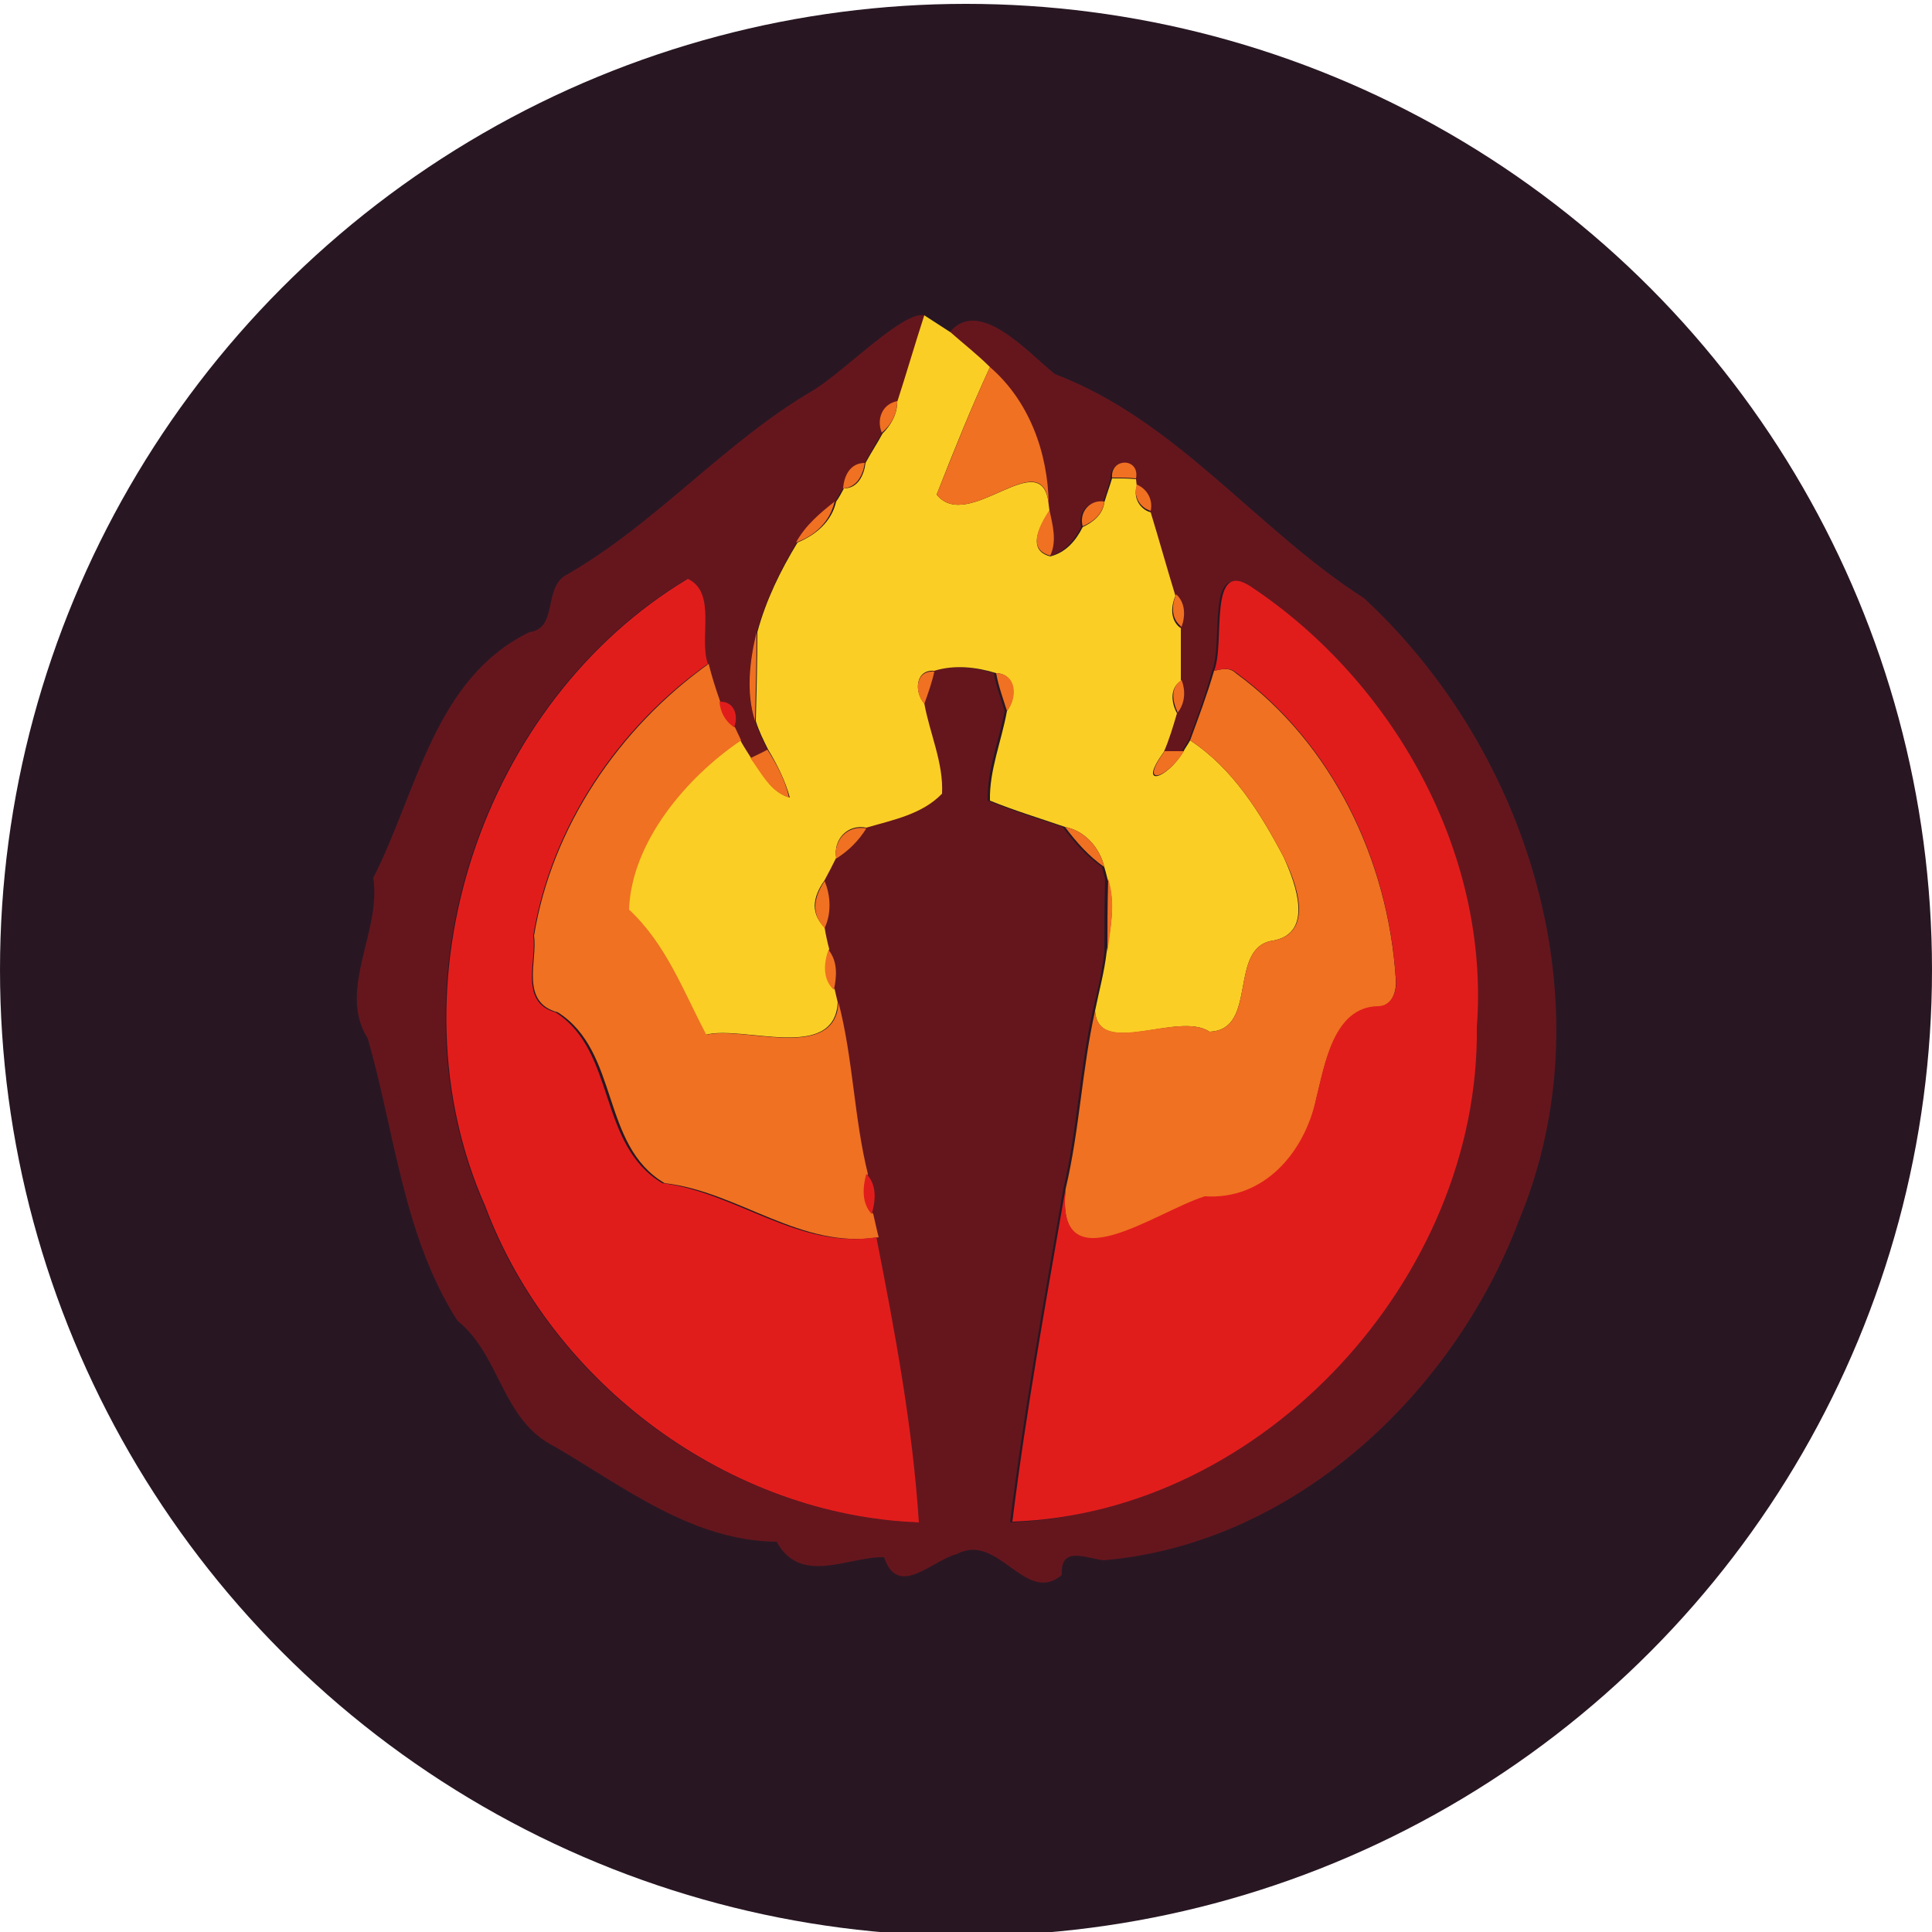 <?xml version="1.0" encoding="utf-8"?>
<!-- Generator: Adobe Illustrator 26.0.3, SVG Export Plug-In . SVG Version: 6.00 Build 0)  -->
<svg version="1.1" id="Layer_1" xmlns="http://www.w3.org/2000/svg" xmlns:xlink="http://www.w3.org/1999/xlink" x="0px" y="0px"
	 viewBox="0 0 250 250" style="enable-background:new 0 0 250 250;" xml:space="preserve">
<style type="text/css">
	.st0{fill:#281723;}
	.st1{fill:#65161D;}
	.st2{fill:#FBCE25;}
	.st3{fill:#F07121;}
	.st4{fill:#E11D1C;}
</style>
<circle class="st0" cx="125" cy="125.5" r="125"/>
<g id="_x23_65161dff">
	<path class="st1" d="M105.4,50.4c4-2.5,11.5-10.2,14.2-9.6c-1.2,3.7-2.2,7.5-3.5,11.2c-2,0.3-2.7,2.3-2,4.1
		c-0.8,1.3-1.5,2.5-2.2,3.8c-1.8,0-2.7,1.7-2.8,3.3c-0.3,0.4-0.8,1.3-1,1.7c-1.9,1.5-3.8,3.2-5,5.3c-2.2,3.6-4,7.5-5.2,11.6
		c-0.9,3.7-1.5,7.8-0.2,11.5c0.4,1.3,1,2.5,1.6,3.7c-0.5,0.3-1.6,0.8-2.2,1.1c-0.3-0.6-1.1-1.8-1.4-2.3c-0.2-0.4-0.6-1.3-0.8-1.7
		c0.6-1.5,0-3.4-1.9-3.3c-0.5-1.6-1-3.2-1.5-4.9c-1.2-3.2,1.1-9.2-2.6-11c-26.7,16-38.9,52.6-26.2,81.2c8.6,23,31.6,40,56.1,40.9
		c-0.8-12.4-3.1-24.7-5.5-36.9c-0.2-0.8-0.5-2.3-0.7-3c0.6-1.7,0.8-3.8-0.7-5.2c-1.8-7.3-1.9-14.9-3.8-22.2
		c-0.1-0.4-0.3-1.3-0.4-1.7c0.5-1.7,0.6-3.7-0.7-5.2c-0.1-0.7-0.4-2.1-0.6-2.8c1-1.9,0.9-4.2,0-6.1c0.5-1,1-2,1.5-2.9
		c1.6-0.9,3-2.3,3.9-3.9c3.4-1,7.2-1.8,9.8-4.4c0.1-4-1.6-7.8-2.3-11.7c0.5-1.4,1-2.8,1.3-4.2c2.7-0.8,5.4-0.5,8,0.3
		c0.3,1.7,0.9,3.3,1.4,4.9c-0.7,3.8-2.3,7.6-2.2,11.6c3.2,1.3,6.4,2.3,9.7,3.4c1.5,2,3.1,3.8,5.1,5.2c0.1,0.4,0.3,1.2,0.4,1.5
		c-0.1,3.2-0.1,6.3-0.1,9.5c-0.3,2.6-0.9,5.1-1.5,7.6c-1.7,7.6-2,15.4-3.8,23c-2.5,14.4-5.1,28.7-6.9,43.2
		c32.5-1.2,60.5-31.7,60.1-64c1.6-22.4-10.7-44.6-29.1-56.9c-5.8-4-3.3,7.2-4.9,10.8c-0.8,3-1.9,6-3,8.9c-0.2,0.4-0.7,1.1-0.9,1.5
		c-0.8,0-1.7,0-2.5,0c0.8-1.6,1.3-3.3,1.7-5c1-1.2,1-2.8,0.5-4.2c0-1.7,0-5.1,0-6.8c0.5-1.4,0.5-3.1-0.7-4.2
		c-1.1-3.6-2.1-7.2-3.2-10.8c0.3-1.5-0.5-2.8-1.8-3.4l-0.1-0.9c0.5-2.6-3.3-2.6-3.1-0.1c-0.3,1.1-0.6,2.1-1,3.1
		c-1.9-0.3-3.3,1.3-2.8,3.2c-0.9,1.8-2.2,3.3-4.2,3.8c0.9-1.9,0.4-4-0.1-5.9l-0.1-0.8c-0.1-6.6-2.5-13.3-7.6-17.7
		c-1.6-1.6-3.4-3-5.1-4.5c3.8-4.8,10.1,2.4,13.7,5.3c15.8,6,26.1,20.1,40,29c21.4,19.8,31.6,52.7,20.1,80.4
		c-8.5,22.6-29.2,42-53.8,44.1c-2.4-0.3-5.6-1.9-5.4,1.9c-4.7,4-8.2-5.6-13.6-2.7c-3.2,0.8-7.6,5.8-9.4,0.4
		c-4.6-0.1-10.8,3.7-13.9-2c-10.9-0.1-19.8-7.1-28.7-12.3c-6.9-3.4-7-11.8-12.6-16.3c-7-10.9-8.1-24.3-11.6-36.5
		c-4-6.3,1.8-13.9,0.7-20.8c5.7-11.2,7.9-25.8,20.2-31.8c3.7-0.5,1.8-5.5,4.6-7.3C84.9,67.8,93.7,57.2,105.4,50.4z"/>
</g>
<g id="_x23_fbce25ff">
	<path class="st2" d="M116.1,52c1.2-3.7,2.3-7.5,3.5-11.2c1.1,0.7,2.3,1.5,3.4,2.2c1.7,1.5,3.5,2.9,5.1,4.5
		c-2.5,5.4-4.7,10.9-6.9,16.5c4.1,5.1,13.7-6.8,14.5,1.3l0.1,0.8c-2.2,3.3-2.2,5.3,0.1,5.9c2-0.5,3.3-2,4.2-3.8
		c1.3-0.6,2.6-1.6,2.8-3.2c0.3-1,0.7-2.1,1-3.1c1,0,2.1,0,3.1,0.1l0.1,0.9c-0.5,1.5,0.4,3,1.8,3.4c1.1,3.6,2.1,7.2,3.2,10.8
		c-0.6,1.4-0.7,3.2,0.7,4.2c0,1.7,0,5.1,0,6.8c-1.5,1-1.2,2.9-0.5,4.2c-0.5,1.7-1,3.4-1.7,5c-3.5,4.8,0.4,3.5,2.5,0
		c0.2-0.4,0.7-1.1,0.9-1.5c5.5,3.6,9.1,9.4,12.1,15.1c1.6,3.5,3.9,9.8-1.3,10.8c-6,0.8-1.9,11.6-8.3,11.8c-4-2.7-14.4,3.5-14.8-2.7
		c0.5-2.5,1.2-5,1.5-7.6c0.5-3.2,1.2-6.4,0.1-9.5c-0.1-0.4-0.3-1.2-0.4-1.5c-0.6-2.5-2.5-4.7-5.1-5.2c-3.2-1.1-6.5-2.1-9.7-3.4
		c-0.1-3.9,1.5-7.7,2.2-11.6c1.3-1.7,1.2-4.8-1.4-4.9c-2.6-0.8-5.4-1.1-8-0.3c-2.5-0.2-2.6,2.8-1.3,4.2c0.7,3.9,2.5,7.7,2.3,11.7
		c-2.6,2.7-6.4,3.4-9.8,4.4c-2.4-0.5-4.3,1.5-3.9,3.9c-0.5,1-1,2-1.5,2.9c-1.7,2.4-1.7,4.4,0,6.1c0.1,0.7,0.4,2.1,0.6,2.8
		c-0.6,1.7-0.8,3.8,0.7,5.2c0.1,0.4,0.3,1.3,0.4,1.7c-0.4,7.8-12.3,2.9-17.1,4.2c-3-5.8-5.2-11.8-10-16.2
		c0.3-8.8,7.4-17.1,14.5-21.9c0.3,0.6,1.1,1.8,1.4,2.3c1.4,1.9,2.5,4.4,5,5.1c-0.6-2.2-1.6-4.2-2.8-6.2c-0.6-1.2-1.2-2.4-1.6-3.7
		c0.1-3.8,0.2-7.7,0.2-11.5c1.1-4.1,3-8,5.2-11.6c2.4-1,4.4-2.7,5-5.3c0.3-0.4,0.8-1.3,1-1.7c1.8,0,2.6-1.7,2.8-3.3
		c0.7-1.3,1.5-2.5,2.2-3.8C115.3,55,116.1,53.6,116.1,52z"/>
</g>
<g id="_x23_f07121ff">
	<path class="st3" d="M121.2,64c2.2-5.5,4.4-11.1,6.9-16.5c5.1,4.4,7.5,11.1,7.6,17.7C134.9,57.2,125.3,69.1,121.2,64z"/>
	<path class="st3" d="M114.1,56c-0.7-1.7,0-3.7,2-4.1C116.1,53.6,115.3,55,114.1,56z"/>
	<path class="st3" d="M109.1,63.2c0.1-1.6,0.9-3.3,2.8-3.3C111.7,61.4,110.9,63.1,109.1,63.2z"/>
	<path class="st3" d="M143.9,61.8c-0.2-2.6,3.6-2.6,3.1,0.1C146,61.8,145,61.8,143.9,61.8z"/>
	<path class="st3" d="M147.1,62.7c1.4,0.6,2.1,2,1.8,3.4C147.5,65.7,146.6,64.2,147.1,62.7z"/>
	<path class="st3" d="M103,70.2c1.2-2.2,3.1-3.8,5-5.3C107.4,67.5,105.5,69.3,103,70.2z"/>
	<path class="st3" d="M140.1,68.1c-0.5-1.8,0.9-3.5,2.8-3.2C142.7,66.5,141.5,67.5,140.1,68.1z"/>
	<path class="st3" d="M135.9,71.9c-2.3-0.6-2.3-2.6-0.1-5.9C136.2,67.9,136.8,70,135.9,71.9z"/>
	<path class="st3" d="M152.2,76.9c1.2,1.1,1.2,2.8,0.7,4.2C151.5,80.1,151.6,78.3,152.2,76.9z"/>
	<path class="st3" d="M97.7,93.3c-1.2-3.7-0.7-7.8,0.2-11.5C97.9,85.6,97.8,89.5,97.7,93.3z"/>
	<path class="st3" d="M69.1,121.1c2.3-14.1,11-26.9,22.6-35.2c0.4,1.6,0.9,3.2,1.5,4.9c0.1,1.3,0.7,2.6,1.9,3.3
		c0.2,0.4,0.6,1.3,0.8,1.7c-7.1,4.8-14.2,13.2-14.5,21.9c4.8,4.5,7,10.5,10,16.2c4.8-1.2,16.7,3.6,17.1-4.2c1.9,7.3,2,14.9,3.8,22.2
		c-0.5,1.7-0.7,3.7,0.7,5.2c0.2,0.8,0.5,2.3,0.7,3c-10.1,1.6-18.1-5.9-27.7-7c-8.3-4.9-5.8-17-13.8-22.1
		C67.2,129.7,69.6,124.2,69.1,121.1z"/>
	<path class="st3" d="M157.1,86.8c0.9-0.2,2-0.5,2.8,0.3c12.5,9.1,19.7,24.2,20.7,39.4c0.2,1.6-0.4,3.8-2.3,3.8
		c-5.8,0.1-6.9,7.7-8,12c-1.4,6.9-6.6,13.2-14.4,12.6c-6.3,1.9-19.4,11.7-18-1.1c1.8-7.6,2.1-15.4,3.8-23c0.4,6.1,10.8,0,14.8,2.7
		c6.4-0.2,2.3-11,8.3-11.8c5.3-1,3-7.4,1.3-10.8c-3-5.7-6.6-11.5-12.1-15.1C155.1,92.8,156.2,89.9,157.1,86.8z"/>
	<path class="st3" d="M119.6,91.1c-1.3-1.5-1.2-4.4,1.3-4.2C120.6,88.3,120.1,89.7,119.6,91.1z"/>
	<path class="st3" d="M128.9,87.1c2.7,0.1,2.8,3.2,1.4,4.9C129.8,90.4,129.2,88.8,128.9,87.1z"/>
	<path class="st3" d="M152.4,92.2c-0.7-1.4-1-3.3,0.5-4.2C153.4,89.3,153.4,90.9,152.4,92.2z"/>
	<path class="st3" d="M99.3,97c1.2,1.9,2.3,3.9,2.8,6.2c-2.4-0.7-3.6-3.2-5-5.1C97.7,97.8,98.8,97.3,99.3,97z"/>
	<path class="st3" d="M153.2,97.2c-2.1,3.5-6,4.8-2.5,0C151.5,97.2,152.3,97.2,153.2,97.2z"/>
	<path class="st3" d="M108.2,111.1c-0.4-2.4,1.5-4.4,3.9-3.9C111.1,108.8,109.8,110.1,108.2,111.1z"/>
	<path class="st3" d="M137.8,107c2.6,0.5,4.5,2.7,5.1,5.2C140.9,110.8,139.3,109,137.8,107z"/>
	<path class="st3" d="M106.7,120.1c-1.6-1.7-1.6-3.7,0-6.1C107.5,115.9,107.6,118.2,106.7,120.1z"/>
	<path class="st3" d="M143.4,113.7c1,3.1,0.3,6.4-0.1,9.5C143.3,120.1,143.3,116.9,143.4,113.7z"/>
	<path class="st3" d="M107.2,122.9c1.2,1.5,1.1,3.4,0.7,5.2C106.4,126.7,106.6,124.6,107.2,122.9z"/>
</g>
<g id="_x23_e11d1cff">
	<path class="st4" d="M62.8,156.1C50.1,127.5,62.3,90.9,89,74.9c3.8,1.8,1.4,7.7,2.6,11c-11.6,8.2-20.3,21.1-22.6,35.2
		c0.5,3.1-1.9,8.6,2.9,9.9c7.9,5.1,5.4,17.1,13.8,22.1c9.6,1.2,17.6,8.6,27.7,7c2.4,12.2,4.7,24.5,5.5,36.9
		C94.4,196.1,71.4,179.1,62.8,156.1z"/>
	<path class="st4" d="M157.1,86.8c1.5-3.5-0.9-14.8,4.9-10.8c18.4,12.3,30.8,34.5,29.1,56.9c0.4,32.4-27.6,62.9-60.1,64
		c1.8-14.5,4.4-28.8,6.9-43.2c-1.4,12.8,11.6,3.1,18,1.1c7.7,0.5,12.9-5.7,14.4-12.6c1.1-4.3,2.2-11.9,8-12c1.9,0,2.6-2.2,2.3-3.8
		c-1-15.2-8.2-30.3-20.7-39.4C159.1,86.3,158,86.6,157.1,86.8z"/>
	<path class="st4" d="M93.1,90.8c1.9-0.1,2.5,1.8,1.9,3.3C93.8,93.3,93.2,92.1,93.1,90.8z"/>
	<path class="st4" d="M112.1,151.9c1.4,1.4,1.2,3.5,0.7,5.2C111.5,155.7,111.6,153.7,112.1,151.9z"/>
</g>
</svg>

